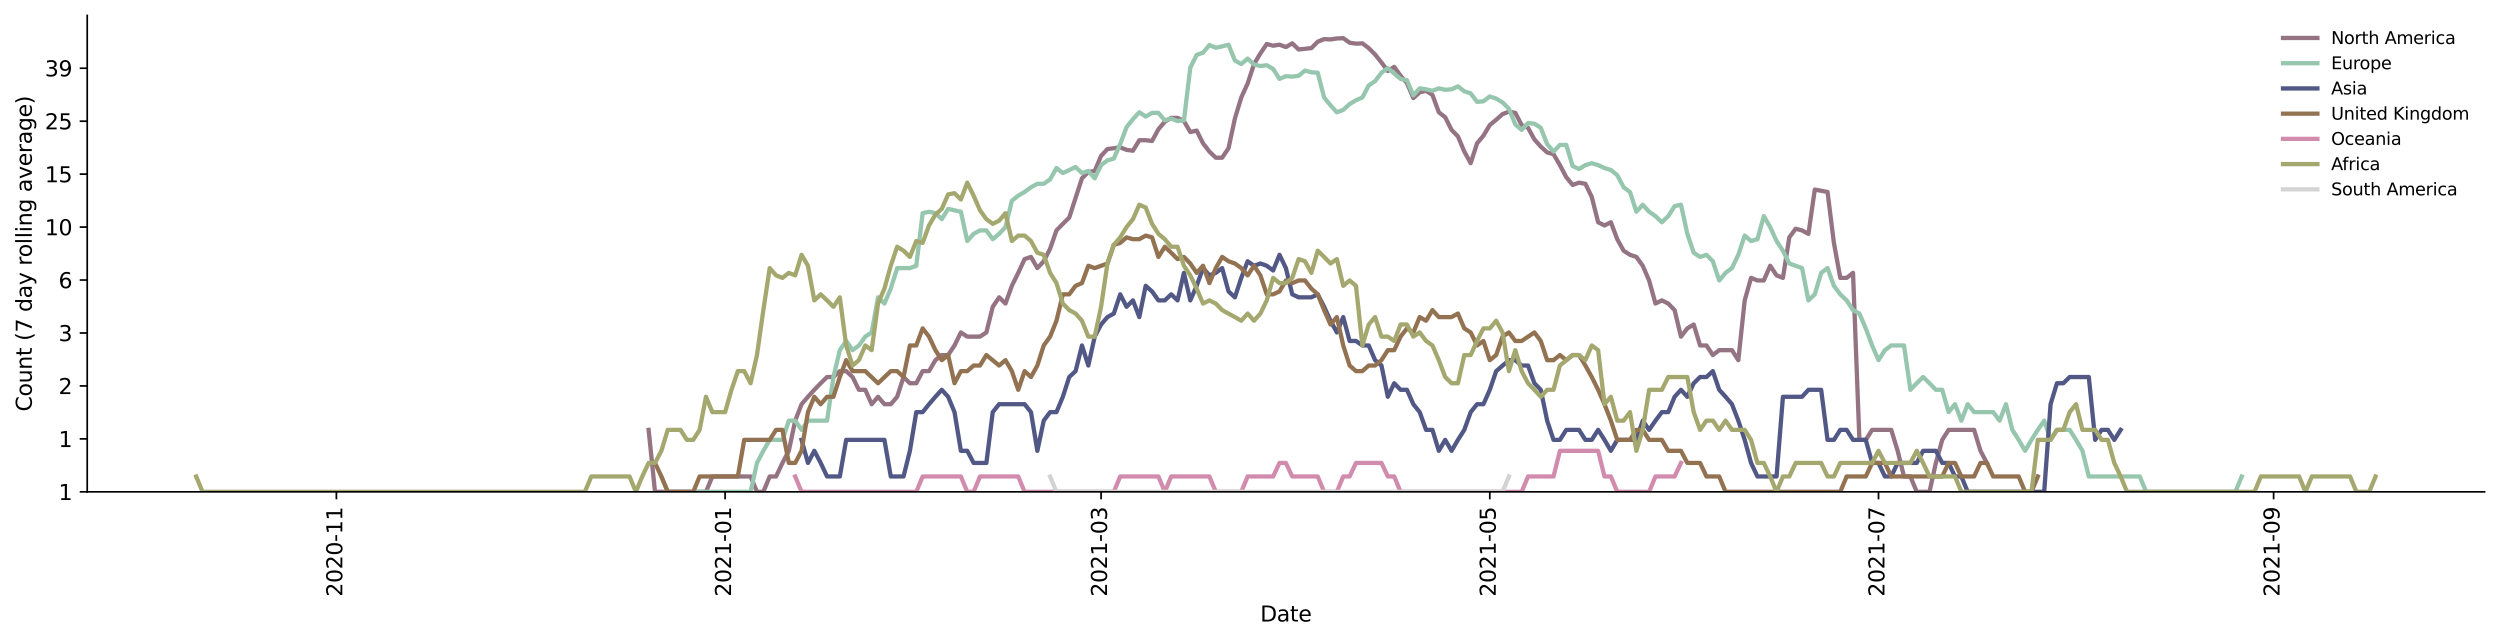 <?xml version="1.0" encoding="utf-8" standalone="no"?>
<!DOCTYPE svg PUBLIC "-//W3C//DTD SVG 1.1//EN"
  "http://www.w3.org/Graphics/SVG/1.1/DTD/svg11.dtd">
<svg height="298.621pt" version="1.1" viewBox="0 0 1163.803 298.621" width="1163.803pt" xmlns="http://www.w3.org/2000/svg" xmlns:xlink="http://www.w3.org/1999/xlink">
 <defs>
  <style type="text/css">*{stroke-linecap:butt;stroke-linejoin:round;}</style>
 </defs>
 <g id="figure_1">
  <g id="patch_1">
   <path d="M 0 298.621 
L 1163.803 298.621 
L 1163.803 0 
L 0 0 
z
" style="fill:#ffffff;"/>
  </g>
  <g id="axes_1">
   <g id="patch_2">
    <path d="M 40.603 228.96 
L 1156.603 228.96 
L 1156.603 7.2 
L 40.603 7.2 
z
" style="fill:#ffffff;"/>
   </g>
   <g id="matplotlib.axis_1">
    <g id="xtick_1">
     <g id="line2d_1">
      <defs>
       <path d="M 0 0 
L 0 3.5 
" id="mf6b5f38f18" style="stroke:#000000;stroke-width:0.8;"/>
      </defs>
      <g>
       <use style="stroke:#000000;stroke-width:0.8;" x="156.594" xlink:href="#mf6b5f38f18" y="228.96"/>
      </g>
     </g>
     <g id="text_1">
      <!-- 2020-11 -->
      <g transform="translate(159.353 277.743)rotate(-90)scale(0.1 -0.1)">
       <defs>
        <path d="M 1228 531 
L 3431 531 
L 3431 0 
L 469 0 
L 469 531 
Q 828 903 1448 1529 
Q 2069 2156 2228 2338 
Q 2531 2678 2651 2914 
Q 2772 3150 2772 3378 
Q 2772 3750 2511 3984 
Q 2250 4219 1831 4219 
Q 1534 4219 1204 4116 
Q 875 4013 500 3803 
L 500 4441 
Q 881 4594 1212 4672 
Q 1544 4750 1819 4750 
Q 2544 4750 2975 4387 
Q 3406 4025 3406 3419 
Q 3406 3131 3298 2873 
Q 3191 2616 2906 2266 
Q 2828 2175 2409 1742 
Q 1991 1309 1228 531 
z
" id="DejaVuSans-32" transform="scale(0.016)"/>
        <path d="M 2034 4250 
Q 1547 4250 1301 3770 
Q 1056 3291 1056 2328 
Q 1056 1369 1301 889 
Q 1547 409 2034 409 
Q 2525 409 2770 889 
Q 3016 1369 3016 2328 
Q 3016 3291 2770 3770 
Q 2525 4250 2034 4250 
z
M 2034 4750 
Q 2819 4750 3233 4129 
Q 3647 3509 3647 2328 
Q 3647 1150 3233 529 
Q 2819 -91 2034 -91 
Q 1250 -91 836 529 
Q 422 1150 422 2328 
Q 422 3509 836 4129 
Q 1250 4750 2034 4750 
z
" id="DejaVuSans-30" transform="scale(0.016)"/>
        <path d="M 313 2009 
L 1997 2009 
L 1997 1497 
L 313 1497 
L 313 2009 
z
" id="DejaVuSans-2d" transform="scale(0.016)"/>
        <path d="M 794 531 
L 1825 531 
L 1825 4091 
L 703 3866 
L 703 4441 
L 1819 4666 
L 2450 4666 
L 2450 531 
L 3481 531 
L 3481 0 
L 794 0 
L 794 531 
z
" id="DejaVuSans-31" transform="scale(0.016)"/>
       </defs>
       <use xlink:href="#DejaVuSans-32"/>
       <use x="63.623" xlink:href="#DejaVuSans-30"/>
       <use x="127.246" xlink:href="#DejaVuSans-32"/>
       <use x="190.869" xlink:href="#DejaVuSans-30"/>
       <use x="254.492" xlink:href="#DejaVuSans-2d"/>
       <use x="290.576" xlink:href="#DejaVuSans-31"/>
       <use x="354.199" xlink:href="#DejaVuSans-31"/>
      </g>
     </g>
    </g>
    <g id="xtick_2">
     <g id="line2d_2">
      <g>
       <use style="stroke:#000000;stroke-width:0.8;" x="337.55" xlink:href="#mf6b5f38f18" y="228.96"/>
      </g>
     </g>
     <g id="text_2">
      <!-- 2021-01 -->
      <g transform="translate(340.31 277.743)rotate(-90)scale(0.1 -0.1)">
       <use xlink:href="#DejaVuSans-32"/>
       <use x="63.623" xlink:href="#DejaVuSans-30"/>
       <use x="127.246" xlink:href="#DejaVuSans-32"/>
       <use x="190.869" xlink:href="#DejaVuSans-31"/>
       <use x="254.492" xlink:href="#DejaVuSans-2d"/>
       <use x="290.576" xlink:href="#DejaVuSans-30"/>
       <use x="354.199" xlink:href="#DejaVuSans-31"/>
      </g>
     </g>
    </g>
    <g id="xtick_3">
     <g id="line2d_3">
      <g>
       <use style="stroke:#000000;stroke-width:0.8;" x="512.574" xlink:href="#mf6b5f38f18" y="228.96"/>
      </g>
     </g>
     <g id="text_3">
      <!-- 2021-03 -->
      <g transform="translate(515.334 277.743)rotate(-90)scale(0.1 -0.1)">
       <defs>
        <path d="M 2597 2516 
Q 3050 2419 3304 2112 
Q 3559 1806 3559 1356 
Q 3559 666 3084 287 
Q 2609 -91 1734 -91 
Q 1441 -91 1130 -33 
Q 819 25 488 141 
L 488 750 
Q 750 597 1062 519 
Q 1375 441 1716 441 
Q 2309 441 2620 675 
Q 2931 909 2931 1356 
Q 2931 1769 2642 2001 
Q 2353 2234 1838 2234 
L 1294 2234 
L 1294 2753 
L 1863 2753 
Q 2328 2753 2575 2939 
Q 2822 3125 2822 3475 
Q 2822 3834 2567 4026 
Q 2313 4219 1838 4219 
Q 1578 4219 1281 4162 
Q 984 4106 628 3988 
L 628 4550 
Q 988 4650 1302 4700 
Q 1616 4750 1894 4750 
Q 2613 4750 3031 4423 
Q 3450 4097 3450 3541 
Q 3450 3153 3228 2886 
Q 3006 2619 2597 2516 
z
" id="DejaVuSans-33" transform="scale(0.016)"/>
       </defs>
       <use xlink:href="#DejaVuSans-32"/>
       <use x="63.623" xlink:href="#DejaVuSans-30"/>
       <use x="127.246" xlink:href="#DejaVuSans-32"/>
       <use x="190.869" xlink:href="#DejaVuSans-31"/>
       <use x="254.492" xlink:href="#DejaVuSans-2d"/>
       <use x="290.576" xlink:href="#DejaVuSans-30"/>
       <use x="354.199" xlink:href="#DejaVuSans-33"/>
      </g>
     </g>
    </g>
    <g id="xtick_4">
     <g id="line2d_4">
      <g>
       <use style="stroke:#000000;stroke-width:0.8;" x="693.531" xlink:href="#mf6b5f38f18" y="228.96"/>
      </g>
     </g>
     <g id="text_4">
      <!-- 2021-05 -->
      <g transform="translate(696.291 277.743)rotate(-90)scale(0.1 -0.1)">
       <defs>
        <path d="M 691 4666 
L 3169 4666 
L 3169 4134 
L 1269 4134 
L 1269 2991 
Q 1406 3038 1543 3061 
Q 1681 3084 1819 3084 
Q 2600 3084 3056 2656 
Q 3513 2228 3513 1497 
Q 3513 744 3044 326 
Q 2575 -91 1722 -91 
Q 1428 -91 1123 -41 
Q 819 9 494 109 
L 494 744 
Q 775 591 1075 516 
Q 1375 441 1709 441 
Q 2250 441 2565 725 
Q 2881 1009 2881 1497 
Q 2881 1984 2565 2268 
Q 2250 2553 1709 2553 
Q 1456 2553 1204 2497 
Q 953 2441 691 2322 
L 691 4666 
z
" id="DejaVuSans-35" transform="scale(0.016)"/>
       </defs>
       <use xlink:href="#DejaVuSans-32"/>
       <use x="63.623" xlink:href="#DejaVuSans-30"/>
       <use x="127.246" xlink:href="#DejaVuSans-32"/>
       <use x="190.869" xlink:href="#DejaVuSans-31"/>
       <use x="254.492" xlink:href="#DejaVuSans-2d"/>
       <use x="290.576" xlink:href="#DejaVuSans-30"/>
       <use x="354.199" xlink:href="#DejaVuSans-35"/>
      </g>
     </g>
    </g>
    <g id="xtick_5">
     <g id="line2d_5">
      <g>
       <use style="stroke:#000000;stroke-width:0.8;" x="874.488" xlink:href="#mf6b5f38f18" y="228.96"/>
      </g>
     </g>
     <g id="text_5">
      <!-- 2021-07 -->
      <g transform="translate(877.248 277.743)rotate(-90)scale(0.1 -0.1)">
       <defs>
        <path d="M 525 4666 
L 3525 4666 
L 3525 4397 
L 1831 0 
L 1172 0 
L 2766 4134 
L 525 4134 
L 525 4666 
z
" id="DejaVuSans-37" transform="scale(0.016)"/>
       </defs>
       <use xlink:href="#DejaVuSans-32"/>
       <use x="63.623" xlink:href="#DejaVuSans-30"/>
       <use x="127.246" xlink:href="#DejaVuSans-32"/>
       <use x="190.869" xlink:href="#DejaVuSans-31"/>
       <use x="254.492" xlink:href="#DejaVuSans-2d"/>
       <use x="290.576" xlink:href="#DejaVuSans-30"/>
       <use x="354.199" xlink:href="#DejaVuSans-37"/>
      </g>
     </g>
    </g>
    <g id="xtick_6">
     <g id="line2d_6">
      <g>
       <use style="stroke:#000000;stroke-width:0.8;" x="1058.412" xlink:href="#mf6b5f38f18" y="228.96"/>
      </g>
     </g>
     <g id="text_6">
      <!-- 2021-09 -->
      <g transform="translate(1061.171 277.743)rotate(-90)scale(0.1 -0.1)">
       <defs>
        <path d="M 703 97 
L 703 672 
Q 941 559 1184 500 
Q 1428 441 1663 441 
Q 2288 441 2617 861 
Q 2947 1281 2994 2138 
Q 2813 1869 2534 1725 
Q 2256 1581 1919 1581 
Q 1219 1581 811 2004 
Q 403 2428 403 3163 
Q 403 3881 828 4315 
Q 1253 4750 1959 4750 
Q 2769 4750 3195 4129 
Q 3622 3509 3622 2328 
Q 3622 1225 3098 567 
Q 2575 -91 1691 -91 
Q 1453 -91 1209 -44 
Q 966 3 703 97 
z
M 1959 2075 
Q 2384 2075 2632 2365 
Q 2881 2656 2881 3163 
Q 2881 3666 2632 3958 
Q 2384 4250 1959 4250 
Q 1534 4250 1286 3958 
Q 1038 3666 1038 3163 
Q 1038 2656 1286 2365 
Q 1534 2075 1959 2075 
z
" id="DejaVuSans-39" transform="scale(0.016)"/>
       </defs>
       <use xlink:href="#DejaVuSans-32"/>
       <use x="63.623" xlink:href="#DejaVuSans-30"/>
       <use x="127.246" xlink:href="#DejaVuSans-32"/>
       <use x="190.869" xlink:href="#DejaVuSans-31"/>
       <use x="254.492" xlink:href="#DejaVuSans-2d"/>
       <use x="290.576" xlink:href="#DejaVuSans-30"/>
       <use x="354.199" xlink:href="#DejaVuSans-39"/>
      </g>
     </g>
    </g>
    <g id="text_7">
     <!-- Date -->
     <g transform="translate(586.652 289.341)scale(0.1 -0.1)">
      <defs>
       <path d="M 1259 4147 
L 1259 519 
L 2022 519 
Q 2988 519 3436 956 
Q 3884 1394 3884 2338 
Q 3884 3275 3436 3711 
Q 2988 4147 2022 4147 
L 1259 4147 
z
M 628 4666 
L 1925 4666 
Q 3281 4666 3915 4102 
Q 4550 3538 4550 2338 
Q 4550 1131 3912 565 
Q 3275 0 1925 0 
L 628 0 
L 628 4666 
z
" id="DejaVuSans-44" transform="scale(0.016)"/>
       <path d="M 2194 1759 
Q 1497 1759 1228 1600 
Q 959 1441 959 1056 
Q 959 750 1161 570 
Q 1363 391 1709 391 
Q 2188 391 2477 730 
Q 2766 1069 2766 1631 
L 2766 1759 
L 2194 1759 
z
M 3341 1997 
L 3341 0 
L 2766 0 
L 2766 531 
Q 2569 213 2275 61 
Q 1981 -91 1556 -91 
Q 1019 -91 701 211 
Q 384 513 384 1019 
Q 384 1609 779 1909 
Q 1175 2209 1959 2209 
L 2766 2209 
L 2766 2266 
Q 2766 2663 2505 2880 
Q 2244 3097 1772 3097 
Q 1472 3097 1187 3025 
Q 903 2953 641 2809 
L 641 3341 
Q 956 3463 1253 3523 
Q 1550 3584 1831 3584 
Q 2591 3584 2966 3190 
Q 3341 2797 3341 1997 
z
" id="DejaVuSans-61" transform="scale(0.016)"/>
       <path d="M 1172 4494 
L 1172 3500 
L 2356 3500 
L 2356 3053 
L 1172 3053 
L 1172 1153 
Q 1172 725 1289 603 
Q 1406 481 1766 481 
L 2356 481 
L 2356 0 
L 1766 0 
Q 1100 0 847 248 
Q 594 497 594 1153 
L 594 3053 
L 172 3053 
L 172 3500 
L 594 3500 
L 594 4494 
L 1172 4494 
z
" id="DejaVuSans-74" transform="scale(0.016)"/>
       <path d="M 3597 1894 
L 3597 1613 
L 953 1613 
Q 991 1019 1311 708 
Q 1631 397 2203 397 
Q 2534 397 2845 478 
Q 3156 559 3463 722 
L 3463 178 
Q 3153 47 2828 -22 
Q 2503 -91 2169 -91 
Q 1331 -91 842 396 
Q 353 884 353 1716 
Q 353 2575 817 3079 
Q 1281 3584 2069 3584 
Q 2775 3584 3186 3129 
Q 3597 2675 3597 1894 
z
M 3022 2063 
Q 3016 2534 2758 2815 
Q 2500 3097 2075 3097 
Q 1594 3097 1305 2825 
Q 1016 2553 972 2059 
L 3022 2063 
z
" id="DejaVuSans-65" transform="scale(0.016)"/>
      </defs>
      <use xlink:href="#DejaVuSans-44"/>
      <use x="77.002" xlink:href="#DejaVuSans-61"/>
      <use x="138.281" xlink:href="#DejaVuSans-74"/>
      <use x="177.49" xlink:href="#DejaVuSans-65"/>
     </g>
    </g>
   </g>
   <g id="matplotlib.axis_2">
    <g id="ytick_1">
     <g id="line2d_7">
      <defs>
       <path d="M 0 0 
L -3.5 0 
" id="m3df73c9f4e" style="stroke:#000000;stroke-width:0.8;"/>
      </defs>
      <g>
       <use style="stroke:#000000;stroke-width:0.8;" x="40.603" xlink:href="#m3df73c9f4e" y="228.96"/>
      </g>
     </g>
     <g id="text_8">
      <!-- 1 -->
      <g transform="translate(27.241 232.759)scale(0.1 -0.1)">
       <use xlink:href="#DejaVuSans-31"/>
      </g>
     </g>
    </g>
    <g id="ytick_2">
     <g id="line2d_8">
      <g>
       <use style="stroke:#000000;stroke-width:0.8;" x="40.603" xlink:href="#m3df73c9f4e" y="204.31"/>
      </g>
     </g>
     <g id="text_9">
      <!-- 1 -->
      <g transform="translate(27.241 208.11)scale(0.1 -0.1)">
       <use xlink:href="#DejaVuSans-31"/>
      </g>
     </g>
    </g>
    <g id="ytick_3">
     <g id="line2d_9">
      <g>
       <use style="stroke:#000000;stroke-width:0.8;" x="40.603" xlink:href="#m3df73c9f4e" y="179.661"/>
      </g>
     </g>
     <g id="text_10">
      <!-- 2 -->
      <g transform="translate(27.241 183.46)scale(0.1 -0.1)">
       <use xlink:href="#DejaVuSans-32"/>
      </g>
     </g>
    </g>
    <g id="ytick_4">
     <g id="line2d_10">
      <g>
       <use style="stroke:#000000;stroke-width:0.8;" x="40.603" xlink:href="#m3df73c9f4e" y="155.011"/>
      </g>
     </g>
     <g id="text_11">
      <!-- 3 -->
      <g transform="translate(27.241 158.81)scale(0.1 -0.1)">
       <use xlink:href="#DejaVuSans-33"/>
      </g>
     </g>
    </g>
    <g id="ytick_5">
     <g id="line2d_11">
      <g>
       <use style="stroke:#000000;stroke-width:0.8;" x="40.603" xlink:href="#m3df73c9f4e" y="130.361"/>
      </g>
     </g>
     <g id="text_12">
      <!-- 6 -->
      <g transform="translate(27.241 134.16)scale(0.1 -0.1)">
       <defs>
        <path d="M 2113 2584 
Q 1688 2584 1439 2293 
Q 1191 2003 1191 1497 
Q 1191 994 1439 701 
Q 1688 409 2113 409 
Q 2538 409 2786 701 
Q 3034 994 3034 1497 
Q 3034 2003 2786 2293 
Q 2538 2584 2113 2584 
z
M 3366 4563 
L 3366 3988 
Q 3128 4100 2886 4159 
Q 2644 4219 2406 4219 
Q 1781 4219 1451 3797 
Q 1122 3375 1075 2522 
Q 1259 2794 1537 2939 
Q 1816 3084 2150 3084 
Q 2853 3084 3261 2657 
Q 3669 2231 3669 1497 
Q 3669 778 3244 343 
Q 2819 -91 2113 -91 
Q 1303 -91 875 529 
Q 447 1150 447 2328 
Q 447 3434 972 4092 
Q 1497 4750 2381 4750 
Q 2619 4750 2861 4703 
Q 3103 4656 3366 4563 
z
" id="DejaVuSans-36" transform="scale(0.016)"/>
       </defs>
       <use xlink:href="#DejaVuSans-36"/>
      </g>
     </g>
    </g>
    <g id="ytick_6">
     <g id="line2d_12">
      <g>
       <use style="stroke:#000000;stroke-width:0.8;" x="40.603" xlink:href="#m3df73c9f4e" y="105.711"/>
      </g>
     </g>
     <g id="text_13">
      <!-- 10 -->
      <g transform="translate(20.878 109.511)scale(0.1 -0.1)">
       <use xlink:href="#DejaVuSans-31"/>
       <use x="63.623" xlink:href="#DejaVuSans-30"/>
      </g>
     </g>
    </g>
    <g id="ytick_7">
     <g id="line2d_13">
      <g>
       <use style="stroke:#000000;stroke-width:0.8;" x="40.603" xlink:href="#m3df73c9f4e" y="81.062"/>
      </g>
     </g>
     <g id="text_14">
      <!-- 15 -->
      <g transform="translate(20.878 84.861)scale(0.1 -0.1)">
       <use xlink:href="#DejaVuSans-31"/>
       <use x="63.623" xlink:href="#DejaVuSans-35"/>
      </g>
     </g>
    </g>
    <g id="ytick_8">
     <g id="line2d_14">
      <g>
       <use style="stroke:#000000;stroke-width:0.8;" x="40.603" xlink:href="#m3df73c9f4e" y="56.412"/>
      </g>
     </g>
     <g id="text_15">
      <!-- 25 -->
      <g transform="translate(20.878 60.211)scale(0.1 -0.1)">
       <use xlink:href="#DejaVuSans-32"/>
       <use x="63.623" xlink:href="#DejaVuSans-35"/>
      </g>
     </g>
    </g>
    <g id="ytick_9">
     <g id="line2d_15">
      <g>
       <use style="stroke:#000000;stroke-width:0.8;" x="40.603" xlink:href="#m3df73c9f4e" y="31.762"/>
      </g>
     </g>
     <g id="text_16">
      <!-- 39 -->
      <g transform="translate(20.878 35.562)scale(0.1 -0.1)">
       <use xlink:href="#DejaVuSans-33"/>
       <use x="63.623" xlink:href="#DejaVuSans-39"/>
      </g>
     </g>
    </g>
    <g id="text_17">
     <!-- Count (7 day rolling average) -->
     <g transform="translate(14.798 191.548)rotate(-90)scale(0.1 -0.1)">
      <defs>
       <path d="M 4122 4306 
L 4122 3641 
Q 3803 3938 3442 4084 
Q 3081 4231 2675 4231 
Q 1875 4231 1450 3742 
Q 1025 3253 1025 2328 
Q 1025 1406 1450 917 
Q 1875 428 2675 428 
Q 3081 428 3442 575 
Q 3803 722 4122 1019 
L 4122 359 
Q 3791 134 3420 21 
Q 3050 -91 2638 -91 
Q 1578 -91 968 557 
Q 359 1206 359 2328 
Q 359 3453 968 4101 
Q 1578 4750 2638 4750 
Q 3056 4750 3426 4639 
Q 3797 4528 4122 4306 
z
" id="DejaVuSans-43" transform="scale(0.016)"/>
       <path d="M 1959 3097 
Q 1497 3097 1228 2736 
Q 959 2375 959 1747 
Q 959 1119 1226 758 
Q 1494 397 1959 397 
Q 2419 397 2687 759 
Q 2956 1122 2956 1747 
Q 2956 2369 2687 2733 
Q 2419 3097 1959 3097 
z
M 1959 3584 
Q 2709 3584 3137 3096 
Q 3566 2609 3566 1747 
Q 3566 888 3137 398 
Q 2709 -91 1959 -91 
Q 1206 -91 779 398 
Q 353 888 353 1747 
Q 353 2609 779 3096 
Q 1206 3584 1959 3584 
z
" id="DejaVuSans-6f" transform="scale(0.016)"/>
       <path d="M 544 1381 
L 544 3500 
L 1119 3500 
L 1119 1403 
Q 1119 906 1312 657 
Q 1506 409 1894 409 
Q 2359 409 2629 706 
Q 2900 1003 2900 1516 
L 2900 3500 
L 3475 3500 
L 3475 0 
L 2900 0 
L 2900 538 
Q 2691 219 2414 64 
Q 2138 -91 1772 -91 
Q 1169 -91 856 284 
Q 544 659 544 1381 
z
M 1991 3584 
L 1991 3584 
z
" id="DejaVuSans-75" transform="scale(0.016)"/>
       <path d="M 3513 2113 
L 3513 0 
L 2938 0 
L 2938 2094 
Q 2938 2591 2744 2837 
Q 2550 3084 2163 3084 
Q 1697 3084 1428 2787 
Q 1159 2491 1159 1978 
L 1159 0 
L 581 0 
L 581 3500 
L 1159 3500 
L 1159 2956 
Q 1366 3272 1645 3428 
Q 1925 3584 2291 3584 
Q 2894 3584 3203 3211 
Q 3513 2838 3513 2113 
z
" id="DejaVuSans-6e" transform="scale(0.016)"/>
       <path id="DejaVuSans-20" transform="scale(0.016)"/>
       <path d="M 1984 4856 
Q 1566 4138 1362 3434 
Q 1159 2731 1159 2009 
Q 1159 1288 1364 580 
Q 1569 -128 1984 -844 
L 1484 -844 
Q 1016 -109 783 600 
Q 550 1309 550 2009 
Q 550 2706 781 3412 
Q 1013 4119 1484 4856 
L 1984 4856 
z
" id="DejaVuSans-28" transform="scale(0.016)"/>
       <path d="M 2906 2969 
L 2906 4863 
L 3481 4863 
L 3481 0 
L 2906 0 
L 2906 525 
Q 2725 213 2448 61 
Q 2172 -91 1784 -91 
Q 1150 -91 751 415 
Q 353 922 353 1747 
Q 353 2572 751 3078 
Q 1150 3584 1784 3584 
Q 2172 3584 2448 3432 
Q 2725 3281 2906 2969 
z
M 947 1747 
Q 947 1113 1208 752 
Q 1469 391 1925 391 
Q 2381 391 2643 752 
Q 2906 1113 2906 1747 
Q 2906 2381 2643 2742 
Q 2381 3103 1925 3103 
Q 1469 3103 1208 2742 
Q 947 2381 947 1747 
z
" id="DejaVuSans-64" transform="scale(0.016)"/>
       <path d="M 2059 -325 
Q 1816 -950 1584 -1140 
Q 1353 -1331 966 -1331 
L 506 -1331 
L 506 -850 
L 844 -850 
Q 1081 -850 1212 -737 
Q 1344 -625 1503 -206 
L 1606 56 
L 191 3500 
L 800 3500 
L 1894 763 
L 2988 3500 
L 3597 3500 
L 2059 -325 
z
" id="DejaVuSans-79" transform="scale(0.016)"/>
       <path d="M 2631 2963 
Q 2534 3019 2420 3045 
Q 2306 3072 2169 3072 
Q 1681 3072 1420 2755 
Q 1159 2438 1159 1844 
L 1159 0 
L 581 0 
L 581 3500 
L 1159 3500 
L 1159 2956 
Q 1341 3275 1631 3429 
Q 1922 3584 2338 3584 
Q 2397 3584 2469 3576 
Q 2541 3569 2628 3553 
L 2631 2963 
z
" id="DejaVuSans-72" transform="scale(0.016)"/>
       <path d="M 603 4863 
L 1178 4863 
L 1178 0 
L 603 0 
L 603 4863 
z
" id="DejaVuSans-6c" transform="scale(0.016)"/>
       <path d="M 603 3500 
L 1178 3500 
L 1178 0 
L 603 0 
L 603 3500 
z
M 603 4863 
L 1178 4863 
L 1178 4134 
L 603 4134 
L 603 4863 
z
" id="DejaVuSans-69" transform="scale(0.016)"/>
       <path d="M 2906 1791 
Q 2906 2416 2648 2759 
Q 2391 3103 1925 3103 
Q 1463 3103 1205 2759 
Q 947 2416 947 1791 
Q 947 1169 1205 825 
Q 1463 481 1925 481 
Q 2391 481 2648 825 
Q 2906 1169 2906 1791 
z
M 3481 434 
Q 3481 -459 3084 -895 
Q 2688 -1331 1869 -1331 
Q 1566 -1331 1297 -1286 
Q 1028 -1241 775 -1147 
L 775 -588 
Q 1028 -725 1275 -790 
Q 1522 -856 1778 -856 
Q 2344 -856 2625 -561 
Q 2906 -266 2906 331 
L 2906 616 
Q 2728 306 2450 153 
Q 2172 0 1784 0 
Q 1141 0 747 490 
Q 353 981 353 1791 
Q 353 2603 747 3093 
Q 1141 3584 1784 3584 
Q 2172 3584 2450 3431 
Q 2728 3278 2906 2969 
L 2906 3500 
L 3481 3500 
L 3481 434 
z
" id="DejaVuSans-67" transform="scale(0.016)"/>
       <path d="M 191 3500 
L 800 3500 
L 1894 563 
L 2988 3500 
L 3597 3500 
L 2284 0 
L 1503 0 
L 191 3500 
z
" id="DejaVuSans-76" transform="scale(0.016)"/>
       <path d="M 513 4856 
L 1013 4856 
Q 1481 4119 1714 3412 
Q 1947 2706 1947 2009 
Q 1947 1309 1714 600 
Q 1481 -109 1013 -844 
L 513 -844 
Q 928 -128 1133 580 
Q 1338 1288 1338 2009 
Q 1338 2731 1133 3434 
Q 928 4138 513 4856 
z
" id="DejaVuSans-29" transform="scale(0.016)"/>
      </defs>
      <use xlink:href="#DejaVuSans-43"/>
      <use x="69.824" xlink:href="#DejaVuSans-6f"/>
      <use x="131.006" xlink:href="#DejaVuSans-75"/>
      <use x="194.385" xlink:href="#DejaVuSans-6e"/>
      <use x="257.764" xlink:href="#DejaVuSans-74"/>
      <use x="296.973" xlink:href="#DejaVuSans-20"/>
      <use x="328.76" xlink:href="#DejaVuSans-28"/>
      <use x="367.773" xlink:href="#DejaVuSans-37"/>
      <use x="431.396" xlink:href="#DejaVuSans-20"/>
      <use x="463.184" xlink:href="#DejaVuSans-64"/>
      <use x="526.66" xlink:href="#DejaVuSans-61"/>
      <use x="587.939" xlink:href="#DejaVuSans-79"/>
      <use x="647.119" xlink:href="#DejaVuSans-20"/>
      <use x="678.906" xlink:href="#DejaVuSans-72"/>
      <use x="717.77" xlink:href="#DejaVuSans-6f"/>
      <use x="778.951" xlink:href="#DejaVuSans-6c"/>
      <use x="806.734" xlink:href="#DejaVuSans-6c"/>
      <use x="834.518" xlink:href="#DejaVuSans-69"/>
      <use x="862.301" xlink:href="#DejaVuSans-6e"/>
      <use x="925.68" xlink:href="#DejaVuSans-67"/>
      <use x="989.156" xlink:href="#DejaVuSans-20"/>
      <use x="1020.943" xlink:href="#DejaVuSans-61"/>
      <use x="1082.223" xlink:href="#DejaVuSans-76"/>
      <use x="1141.402" xlink:href="#DejaVuSans-65"/>
      <use x="1202.926" xlink:href="#DejaVuSans-72"/>
      <use x="1244.039" xlink:href="#DejaVuSans-61"/>
      <use x="1305.318" xlink:href="#DejaVuSans-67"/>
      <use x="1368.795" xlink:href="#DejaVuSans-65"/>
      <use x="1430.318" xlink:href="#DejaVuSans-29"/>
     </g>
    </g>
   </g>
   <g id="line2d_16">
    <path clip-path="url(#pf797460195)" d="M 301.952 200.11 
L 304.919 228.96 
L 328.651 228.96 
L 331.617 221.813 
L 349.417 221.813 
L 352.383 228.96 
L 355.35 228.96 
L 358.316 221.813 
L 361.283 221.813 
L 364.249 215.508 
L 367.216 209.869 
L 370.182 195.825 
L 373.149 188.166 
L 376.115 184.711 
L 379.082 181.466 
L 382.048 178.407 
L 385.015 175.513 
L 387.981 175.513 
L 390.948 172.767 
L 393.914 172.767 
L 396.881 175.513 
L 399.847 181.466 
L 402.814 181.466 
L 405.78 188.166 
L 408.747 184.711 
L 411.713 188.166 
L 414.68 188.166 
L 417.646 184.711 
L 420.613 175.513 
L 423.579 178.407 
L 426.546 178.407 
L 429.512 172.767 
L 432.479 172.767 
L 435.445 167.665 
L 438.412 165.286 
L 441.378 165.286 
L 444.345 160.823 
L 447.311 154.757 
L 450.278 156.704 
L 456.211 156.704 
L 459.177 154.757 
L 462.144 142.813 
L 465.11 138.411 
L 468.077 141.305 
L 471.043 133.054 
L 474.01 127.033 
L 476.976 120.603 
L 479.943 119.602 
L 482.909 124.803 
L 485.876 121.622 
L 488.842 115.777 
L 491.809 107.263 
L 494.775 104.204 
L 497.742 101.31 
L 503.675 82.999 
L 506.641 80.078 
L 509.608 79.607 
L 512.574 72.577 
L 515.541 69.38 
L 521.474 68.61 
L 524.44 69.769 
L 527.407 70.162 
L 530.373 65.275 
L 533.34 65.275 
L 536.306 65.636 
L 539.273 60.141 
L 542.239 56.666 
L 545.206 54.862 
L 548.173 54.862 
L 551.139 56.361 
L 554.106 61.463 
L 557.072 60.798 
L 560.039 66.732 
L 563.005 70.557 
L 565.972 73.407 
L 568.938 73.407 
L 571.905 68.994 
L 574.871 55.158 
L 577.838 45.399 
L 580.804 38.875 
L 583.771 29.815 
L 586.737 24.865 
L 589.704 20.49 
L 592.67 21.274 
L 595.637 20.802 
L 598.603 21.909 
L 601.57 20.18 
L 604.536 23.039 
L 610.469 22.391 
L 613.436 19.412 
L 616.402 18.205 
L 619.369 18.355 
L 622.335 17.908 
L 625.302 17.76 
L 628.268 19.871 
L 631.235 20.335 
L 634.201 20.18 
L 637.168 22.391 
L 640.134 25.374 
L 643.101 29.079 
L 646.067 33.06 
L 649.034 31.127 
L 652 35.27 
L 654.967 38.656 
L 657.933 45.647 
L 660.9 42.977 
L 663.866 42.271 
L 666.833 44.174 
L 669.799 52.264 
L 672.766 54.567 
L 675.732 60.468 
L 678.699 63.508 
L 681.665 70.557 
L 684.632 75.976 
L 687.598 66.732 
L 690.565 63.162 
L 693.531 58.218 
L 696.498 55.756 
L 699.464 53.116 
L 702.431 51.983 
L 705.397 52.547 
L 708.364 58.218 
L 711.33 59.492 
L 714.297 64.917 
L 717.263 68.229 
L 720.23 70.955 
L 723.196 71.759 
L 726.163 76.861 
L 729.129 82.501 
L 732.096 86.087 
L 735.062 85.038 
L 738.029 85.56 
L 740.995 91.668 
L 743.962 103.465 
L 746.928 104.952 
L 749.895 103.465 
L 752.861 111.351 
L 755.828 116.708 
L 758.795 118.62 
L 761.761 119.602 
L 764.728 123.722 
L 767.694 130.564 
L 770.661 141.305 
L 773.627 139.839 
L 776.594 141.305 
L 779.56 144.365 
L 782.527 156.704 
L 785.493 152.879 
L 788.46 151.064 
L 791.426 160.823 
L 794.393 160.823 
L 797.359 165.286 
L 800.326 163.008 
L 806.259 163.008 
L 809.225 167.665 
L 812.192 139.839 
L 815.158 129.361 
L 818.125 130.564 
L 821.091 130.564 
L 824.058 123.722 
L 827.024 128.185 
L 829.991 129.361 
L 832.957 110.508 
L 835.924 106.482 
L 838.89 107.263 
L 841.857 108.861 
L 844.823 88.25 
L 850.756 89.366 
L 853.723 113.078 
L 856.689 129.361 
L 859.656 129.361 
L 862.622 127.033 
L 865.589 204.767 
L 868.555 204.767 
L 871.522 200.11 
L 880.421 200.11 
L 883.388 209.869 
L 886.354 221.813 
L 889.321 221.813 
L 892.287 228.96 
L 898.22 228.96 
L 901.187 215.508 
L 904.153 204.767 
L 907.12 200.11 
L 918.986 200.11 
L 921.952 209.869 
L 924.919 215.508 
L 924.919 215.508 
" style="fill:none;stroke:#947383;stroke-linecap:square;stroke-width:2;"/>
   </g>
   <g id="line2d_17">
    <path clip-path="url(#pf797460195)" d="M 307.885 221.813 
L 310.852 228.96 
L 349.417 228.96 
L 352.383 215.508 
L 355.35 209.869 
L 358.316 204.767 
L 364.249 204.767 
L 367.216 195.825 
L 370.182 195.825 
L 373.149 200.11 
L 376.115 195.825 
L 385.015 195.825 
L 387.981 175.513 
L 390.948 163.008 
L 393.914 158.724 
L 396.881 163.008 
L 399.847 160.823 
L 402.814 156.704 
L 405.78 154.757 
L 408.747 138.411 
L 411.713 141.305 
L 414.68 134.344 
L 417.646 124.803 
L 423.579 124.803 
L 426.546 123.722 
L 429.512 99.237 
L 432.479 98.564 
L 435.445 99.237 
L 438.412 102.019 
L 441.378 97.242 
L 447.311 98.564 
L 450.278 112.207 
L 453.244 108.861 
L 456.211 107.263 
L 459.177 107.263 
L 462.144 111.351 
L 465.11 108.861 
L 468.077 105.711 
L 471.043 93.462 
L 474.01 91.083 
L 476.976 89.366 
L 479.943 87.158 
L 482.909 85.56 
L 485.876 85.56 
L 488.842 83.501 
L 491.809 78.216 
L 494.775 80.554 
L 500.708 77.761 
L 503.675 80.554 
L 506.641 79.607 
L 509.608 82.999 
L 512.574 76.861 
L 515.541 74.676 
L 518.507 73.826 
L 521.474 67.102 
L 524.44 59.171 
L 527.407 55.456 
L 530.373 52.264 
L 533.34 54.273 
L 536.306 52.547 
L 539.273 52.547 
L 542.239 56.058 
L 545.206 55.158 
L 548.173 56.361 
L 551.139 56.058 
L 554.106 31.508 
L 557.072 25.545 
L 560.039 24.529 
L 563.005 20.959 
L 565.972 22.23 
L 568.938 21.59 
L 571.905 20.802 
L 574.871 28.174 
L 577.838 29.815 
L 580.804 27.283 
L 583.771 30.001 
L 586.737 30.749 
L 589.704 30.374 
L 592.67 32.085 
L 595.637 36.725 
L 598.603 35.475 
L 601.57 35.681 
L 604.536 35.27 
L 607.503 32.864 
L 610.469 33.654 
L 613.436 33.853 
L 616.402 45.399 
L 619.369 48.986 
L 622.335 52.264 
L 625.302 51.149 
L 628.268 48.459 
L 631.235 46.653 
L 634.201 45.399 
L 637.168 39.76 
L 640.134 37.789 
L 643.101 33.853 
L 646.067 31.7 
L 652 36.725 
L 654.967 37.361 
L 657.933 44.417 
L 660.9 41.115 
L 663.866 41.574 
L 666.833 42.271 
L 669.799 41.115 
L 672.766 41.805 
L 675.732 41.574 
L 678.699 40.207 
L 681.665 42.505 
L 684.632 43.452 
L 687.598 47.419 
L 690.565 47.162 
L 693.531 44.906 
L 696.498 45.897 
L 699.464 47.677 
L 702.431 50.6 
L 705.397 57.904 
L 708.364 60.468 
L 711.33 57.281 
L 714.297 57.591 
L 717.263 59.492 
L 720.23 67.102 
L 723.196 70.557 
L 726.163 67.475 
L 729.129 67.475 
L 732.096 77.309 
L 735.062 78.676 
L 738.029 76.861 
L 740.995 75.976 
L 743.962 76.861 
L 746.928 78.216 
L 749.895 79.139 
L 752.861 81.518 
L 755.828 87.158 
L 758.795 89.366 
L 761.761 98.564 
L 764.728 95.319 
L 767.694 98.564 
L 770.661 100.61 
L 773.627 103.465 
L 776.594 100.61 
L 779.56 95.952 
L 782.527 95.319 
L 785.493 108.861 
L 788.46 117.655 
L 791.426 119.602 
L 794.393 118.62 
L 797.359 121.622 
L 800.326 130.564 
L 803.292 127.033 
L 806.259 124.803 
L 809.225 118.62 
L 812.192 109.678 
L 815.158 112.207 
L 818.125 111.351 
L 821.091 100.61 
L 824.058 105.711 
L 827.024 112.207 
L 829.991 116.708 
L 832.957 122.662 
L 838.89 124.803 
L 841.857 139.839 
L 844.823 137.021 
L 847.79 127.033 
L 850.756 124.803 
L 853.723 133.054 
L 856.689 137.021 
L 859.656 139.839 
L 862.622 144.365 
L 865.589 145.962 
L 868.555 152.879 
L 871.522 160.823 
L 874.488 167.665 
L 877.455 163.008 
L 880.421 160.823 
L 886.354 160.823 
L 889.321 181.466 
L 892.287 178.407 
L 895.254 175.513 
L 898.22 178.407 
L 901.187 181.466 
L 904.153 181.466 
L 907.12 191.858 
L 910.086 188.166 
L 913.053 195.825 
L 916.019 188.166 
L 918.986 191.858 
L 927.885 191.858 
L 930.852 195.825 
L 933.818 188.166 
L 936.785 200.11 
L 939.751 204.767 
L 942.718 209.869 
L 945.684 204.767 
L 948.651 200.11 
L 951.617 195.825 
L 954.584 204.767 
L 957.55 200.11 
L 963.484 200.11 
L 966.45 204.767 
L 969.417 209.869 
L 972.383 221.813 
L 996.115 221.813 
L 999.082 228.96 
L 1040.613 228.96 
L 1043.579 221.813 
L 1043.579 221.813 
" style="fill:none;stroke:#96c6ad;stroke-linecap:square;stroke-width:2;"/>
   </g>
   <g id="line2d_18">
    <path clip-path="url(#pf797460195)" d="M 373.149 204.767 
L 376.115 215.508 
L 379.082 209.869 
L 382.048 215.508 
L 385.015 221.813 
L 390.948 221.813 
L 393.914 204.767 
L 411.713 204.767 
L 414.68 221.813 
L 420.613 221.813 
L 423.579 209.869 
L 426.546 191.858 
L 429.512 191.858 
L 432.479 188.166 
L 435.445 184.711 
L 438.412 181.466 
L 441.378 184.711 
L 444.345 191.858 
L 447.311 209.869 
L 450.278 209.869 
L 453.244 215.508 
L 459.177 215.508 
L 462.144 191.858 
L 465.11 188.166 
L 476.976 188.166 
L 479.943 191.858 
L 482.909 209.869 
L 485.876 195.825 
L 488.842 191.858 
L 491.809 191.858 
L 494.775 184.711 
L 497.742 175.513 
L 500.708 172.767 
L 503.675 160.823 
L 506.641 170.156 
L 509.608 156.704 
L 512.574 151.064 
L 515.541 147.61 
L 518.507 145.962 
L 521.474 137.021 
L 524.44 142.813 
L 527.407 139.839 
L 530.373 147.61 
L 533.34 133.054 
L 536.306 135.666 
L 539.273 139.839 
L 542.239 139.839 
L 545.206 137.021 
L 548.173 139.839 
L 551.139 127.033 
L 554.106 139.839 
L 557.072 133.054 
L 560.039 124.803 
L 563.005 128.185 
L 565.972 127.033 
L 568.938 124.803 
L 571.905 135.666 
L 574.871 138.411 
L 577.838 129.361 
L 580.804 121.622 
L 583.771 123.722 
L 586.737 122.662 
L 589.704 123.722 
L 592.67 125.907 
L 595.637 118.62 
L 598.603 124.803 
L 601.57 137.021 
L 604.536 138.411 
L 610.469 138.411 
L 613.436 137.021 
L 616.402 142.813 
L 619.369 149.309 
L 622.335 154.757 
L 625.302 147.61 
L 628.268 158.724 
L 631.235 158.724 
L 634.201 160.823 
L 637.168 160.823 
L 640.134 167.665 
L 643.101 170.156 
L 646.067 184.711 
L 649.034 178.407 
L 652 181.466 
L 654.967 181.466 
L 657.933 188.166 
L 660.9 191.858 
L 663.866 200.11 
L 666.833 200.11 
L 669.799 209.869 
L 672.766 204.767 
L 675.732 209.869 
L 678.699 204.767 
L 681.665 200.11 
L 684.632 191.858 
L 687.598 188.166 
L 690.565 188.166 
L 693.531 181.466 
L 696.498 172.767 
L 702.431 167.665 
L 705.397 167.665 
L 708.364 170.156 
L 711.33 170.156 
L 714.297 178.407 
L 717.263 181.466 
L 720.23 195.825 
L 723.196 204.767 
L 726.163 204.767 
L 729.129 200.11 
L 735.062 200.11 
L 738.029 204.767 
L 740.995 204.767 
L 743.962 200.11 
L 746.928 204.767 
L 749.895 209.869 
L 752.861 204.767 
L 761.761 204.767 
L 764.728 195.825 
L 767.694 200.11 
L 770.661 195.825 
L 773.627 191.858 
L 776.594 191.858 
L 779.56 184.711 
L 782.527 181.466 
L 785.493 184.711 
L 788.46 178.407 
L 791.426 175.513 
L 794.393 175.513 
L 797.359 172.767 
L 800.326 181.466 
L 803.292 184.711 
L 806.259 188.166 
L 809.225 195.825 
L 812.192 204.767 
L 815.158 215.508 
L 818.125 221.813 
L 827.024 221.813 
L 829.991 184.711 
L 838.89 184.711 
L 841.857 181.466 
L 847.79 181.466 
L 850.756 204.767 
L 853.723 204.767 
L 856.689 200.11 
L 859.656 200.11 
L 862.622 204.767 
L 868.555 204.767 
L 871.522 215.508 
L 874.488 215.508 
L 877.455 221.813 
L 880.421 221.813 
L 883.388 215.508 
L 892.287 215.508 
L 895.254 209.869 
L 901.187 209.869 
L 904.153 215.508 
L 907.12 215.508 
L 910.086 221.813 
L 913.053 221.813 
L 916.019 228.96 
L 951.617 228.96 
L 954.584 188.166 
L 957.55 178.407 
L 960.517 178.407 
L 963.484 175.513 
L 972.383 175.513 
L 975.35 204.767 
L 978.316 200.11 
L 981.283 200.11 
L 984.249 204.767 
L 987.216 200.11 
L 987.216 200.11 
" style="fill:none;stroke:#525886;stroke-linecap:square;stroke-width:2;"/>
   </g>
   <g id="line2d_19">
    <path clip-path="url(#pf797460195)" d="M 304.919 215.508 
L 307.885 221.813 
L 310.852 228.96 
L 322.718 228.96 
L 325.684 221.813 
L 343.484 221.813 
L 346.45 204.767 
L 358.316 204.767 
L 361.283 200.11 
L 364.249 200.11 
L 367.216 215.508 
L 370.182 215.508 
L 373.149 209.869 
L 376.115 191.858 
L 379.082 184.711 
L 382.048 188.166 
L 385.015 184.711 
L 387.981 184.711 
L 390.948 175.513 
L 393.914 167.665 
L 396.881 172.767 
L 402.814 172.767 
L 408.747 178.407 
L 414.68 172.767 
L 417.646 172.767 
L 420.613 175.513 
L 423.579 160.823 
L 426.546 160.823 
L 429.512 152.879 
L 432.479 156.704 
L 435.445 163.008 
L 438.412 167.665 
L 441.378 165.286 
L 444.345 178.407 
L 447.311 172.767 
L 450.278 172.767 
L 453.244 170.156 
L 456.211 170.156 
L 459.177 165.286 
L 465.11 170.156 
L 468.077 167.665 
L 471.043 172.767 
L 474.01 181.466 
L 476.976 172.767 
L 479.943 175.513 
L 482.909 170.156 
L 485.876 160.823 
L 488.842 156.704 
L 491.809 149.309 
L 494.775 137.021 
L 497.742 137.021 
L 500.708 133.054 
L 503.675 131.794 
L 506.641 123.722 
L 509.608 124.803 
L 515.541 122.662 
L 518.507 113.963 
L 521.474 113.078 
L 524.44 110.508 
L 527.407 111.351 
L 530.373 111.351 
L 533.34 109.678 
L 536.306 110.508 
L 539.273 119.602 
L 542.239 114.862 
L 545.206 117.655 
L 548.173 120.603 
L 551.139 119.602 
L 554.106 122.662 
L 557.072 127.033 
L 560.039 123.722 
L 563.005 131.794 
L 565.972 124.803 
L 568.938 119.602 
L 571.905 121.622 
L 574.871 122.662 
L 577.838 124.803 
L 580.804 128.185 
L 583.771 123.722 
L 586.737 128.185 
L 589.704 137.021 
L 592.67 137.021 
L 595.637 135.666 
L 598.603 130.564 
L 601.57 131.794 
L 604.536 130.564 
L 607.503 130.564 
L 610.469 134.344 
L 613.436 137.021 
L 616.402 144.365 
L 619.369 151.064 
L 622.335 147.61 
L 625.302 160.823 
L 628.268 170.156 
L 631.235 172.767 
L 634.201 172.767 
L 637.168 170.156 
L 640.134 170.156 
L 643.101 167.665 
L 646.067 163.008 
L 649.034 163.008 
L 652 156.704 
L 654.967 152.879 
L 657.933 154.757 
L 660.9 147.61 
L 663.866 149.309 
L 666.833 144.365 
L 669.799 147.61 
L 675.732 147.61 
L 678.699 145.962 
L 681.665 152.879 
L 684.632 154.757 
L 687.598 160.823 
L 690.565 158.724 
L 693.531 167.665 
L 696.498 165.286 
L 699.464 156.704 
L 702.431 154.757 
L 705.397 158.724 
L 708.364 158.724 
L 714.297 154.757 
L 717.263 158.724 
L 720.23 167.665 
L 723.196 167.665 
L 726.163 165.286 
L 729.129 167.665 
L 732.096 165.286 
L 735.062 165.286 
L 738.029 170.156 
L 740.995 175.513 
L 743.962 181.466 
L 746.928 188.166 
L 749.895 195.825 
L 752.861 204.767 
L 758.795 204.767 
L 761.761 200.11 
L 764.728 200.11 
L 767.694 204.767 
L 773.627 204.767 
L 776.594 209.869 
L 782.527 209.869 
L 785.493 215.508 
L 791.426 215.508 
L 794.393 221.813 
L 800.326 221.813 
L 803.292 228.96 
L 856.689 228.96 
L 859.656 221.813 
L 868.555 221.813 
L 871.522 215.508 
L 877.455 215.508 
L 880.421 221.813 
L 904.153 221.813 
L 907.12 215.508 
L 910.086 215.508 
L 913.053 221.813 
L 918.986 221.813 
L 921.952 215.508 
L 924.919 215.508 
L 927.885 221.813 
L 939.751 221.813 
L 942.718 228.96 
L 945.684 228.96 
L 948.651 221.813 
L 948.651 221.813 
" style="fill:none;stroke:#937252;stroke-linecap:square;stroke-width:2;"/>
   </g>
   <g id="line2d_20">
    <path clip-path="url(#pf797460195)" d="M 370.182 221.813 
L 373.149 228.96 
L 426.546 228.96 
L 429.512 221.813 
L 447.311 221.813 
L 450.278 228.96 
L 453.244 228.96 
L 456.211 221.813 
L 474.01 221.813 
L 476.976 228.96 
L 518.507 228.96 
L 521.474 221.813 
L 539.273 221.813 
L 542.239 228.96 
L 545.206 221.813 
L 563.005 221.813 
L 565.972 228.96 
L 577.838 228.96 
L 580.804 221.813 
L 592.67 221.813 
L 595.637 215.508 
L 598.603 215.508 
L 601.57 221.813 
L 613.436 221.813 
L 616.402 228.96 
L 622.335 228.96 
L 625.302 221.813 
L 628.268 221.813 
L 631.235 215.508 
L 643.101 215.508 
L 646.067 221.813 
L 649.034 221.813 
L 652 228.96 
L 708.364 228.96 
L 711.33 221.813 
L 723.196 221.813 
L 726.163 209.869 
L 743.962 209.869 
L 746.928 221.813 
L 749.895 221.813 
L 752.861 228.96 
L 767.694 228.96 
L 770.661 221.813 
L 779.56 221.813 
L 782.527 215.508 
L 782.527 215.508 
" style="fill:none;stroke:#d18cad;stroke-linecap:square;stroke-width:2;"/>
   </g>
   <g id="line2d_21">
    <path clip-path="url(#pf797460195)" d="M 91.33 221.813 
L 94.297 228.96 
L 272.287 228.96 
L 275.254 221.813 
L 293.053 221.813 
L 296.019 228.96 
L 298.986 221.813 
L 301.952 215.508 
L 304.919 215.508 
L 307.885 209.869 
L 310.852 200.11 
L 316.785 200.11 
L 319.751 204.767 
L 322.718 204.767 
L 325.684 200.11 
L 328.651 184.711 
L 331.617 191.858 
L 337.55 191.858 
L 340.517 181.466 
L 343.484 172.767 
L 346.45 172.767 
L 349.417 178.407 
L 352.383 165.286 
L 355.35 144.365 
L 358.316 124.803 
L 361.283 128.185 
L 364.249 129.361 
L 367.216 127.033 
L 370.182 128.185 
L 373.149 118.62 
L 376.115 123.722 
L 379.082 139.839 
L 382.048 137.021 
L 385.015 139.839 
L 387.981 142.813 
L 390.948 138.411 
L 393.914 160.823 
L 396.881 170.156 
L 399.847 167.665 
L 402.814 160.823 
L 405.78 163.008 
L 408.747 141.305 
L 411.713 134.344 
L 414.68 123.722 
L 417.646 114.862 
L 420.613 116.708 
L 423.579 119.602 
L 426.546 112.207 
L 429.512 113.078 
L 432.479 104.952 
L 435.445 99.919 
L 438.412 97.242 
L 441.378 90.504 
L 444.345 89.932 
L 447.311 92.858 
L 450.278 85.038 
L 453.244 91.083 
L 456.211 97.899 
L 459.177 102.019 
L 462.144 104.204 
L 465.11 102.737 
L 468.077 99.237 
L 471.043 112.207 
L 474.01 109.678 
L 476.976 109.678 
L 479.943 112.207 
L 482.909 117.655 
L 485.876 118.62 
L 488.842 127.033 
L 491.809 131.794 
L 494.775 141.305 
L 497.742 144.365 
L 500.708 145.962 
L 503.675 149.309 
L 506.641 156.704 
L 509.608 156.704 
L 512.574 142.813 
L 515.541 122.662 
L 518.507 113.963 
L 521.474 110.508 
L 524.44 105.711 
L 527.407 102.019 
L 530.373 95.319 
L 533.34 96.594 
L 536.306 104.204 
L 539.273 108.861 
L 542.239 111.351 
L 545.206 114.862 
L 548.173 114.862 
L 551.139 123.722 
L 554.106 128.185 
L 557.072 134.344 
L 560.039 141.305 
L 563.005 139.839 
L 565.972 141.305 
L 568.938 144.365 
L 574.871 147.61 
L 577.838 149.309 
L 580.804 145.962 
L 583.771 149.309 
L 586.737 145.962 
L 589.704 139.839 
L 592.67 129.361 
L 595.637 131.794 
L 598.603 131.794 
L 601.57 129.361 
L 604.536 120.603 
L 607.503 121.622 
L 610.469 127.033 
L 613.436 116.708 
L 616.402 119.602 
L 619.369 122.662 
L 622.335 120.603 
L 625.302 133.054 
L 628.268 130.564 
L 631.235 133.054 
L 634.201 160.823 
L 637.168 151.064 
L 640.134 147.61 
L 643.101 156.704 
L 646.067 156.704 
L 649.034 158.724 
L 652 151.064 
L 654.967 151.064 
L 657.933 156.704 
L 660.9 154.757 
L 663.866 158.724 
L 666.833 160.823 
L 669.799 167.665 
L 672.766 175.513 
L 675.732 178.407 
L 678.699 178.407 
L 681.665 165.286 
L 684.632 165.286 
L 687.598 158.724 
L 690.565 152.879 
L 693.531 152.879 
L 696.498 149.309 
L 699.464 154.757 
L 702.431 172.767 
L 705.397 163.008 
L 708.364 172.767 
L 711.33 178.407 
L 714.297 181.466 
L 717.263 184.711 
L 720.23 181.466 
L 723.196 181.466 
L 726.163 170.156 
L 732.096 165.286 
L 735.062 165.286 
L 738.029 167.665 
L 740.995 160.823 
L 743.962 163.008 
L 746.928 188.166 
L 749.895 184.711 
L 752.861 195.825 
L 755.828 195.825 
L 758.795 191.858 
L 761.761 209.869 
L 764.728 200.11 
L 767.694 181.466 
L 773.627 181.466 
L 776.594 175.513 
L 785.493 175.513 
L 788.46 191.858 
L 791.426 200.11 
L 794.393 195.825 
L 797.359 195.825 
L 800.326 200.11 
L 803.292 195.825 
L 806.259 200.11 
L 812.192 200.11 
L 815.158 204.767 
L 818.125 215.508 
L 821.091 215.508 
L 824.058 221.813 
L 827.024 228.96 
L 829.991 221.813 
L 832.957 221.813 
L 835.924 215.508 
L 847.79 215.508 
L 850.756 221.813 
L 853.723 221.813 
L 856.689 215.508 
L 871.522 215.508 
L 874.488 209.869 
L 877.455 215.508 
L 889.321 215.508 
L 892.287 209.869 
L 895.254 215.508 
L 898.22 221.813 
L 910.086 221.813 
L 913.053 228.96 
L 945.684 228.96 
L 948.651 204.767 
L 954.584 204.767 
L 957.55 200.11 
L 960.517 200.11 
L 963.484 191.858 
L 966.45 188.166 
L 969.417 200.11 
L 975.35 200.11 
L 978.316 204.767 
L 981.283 204.767 
L 984.249 215.508 
L 987.216 221.813 
L 990.182 228.96 
L 1049.512 228.96 
L 1052.479 221.813 
L 1070.278 221.813 
L 1073.244 228.96 
L 1076.211 221.813 
L 1094.01 221.813 
L 1096.976 228.96 
L 1102.909 228.96 
L 1105.876 221.813 
L 1105.876 221.813 
" style="fill:none;stroke:#a4a86f;stroke-linecap:square;stroke-width:2;"/>
   </g>
   <g id="line2d_22">
    <path clip-path="url(#pf797460195)" d="M 488.842 221.813 
L 491.809 228.96 
L 494.775 228.96 
L 497.742 228.96 
L 500.708 228.96 
L 503.675 228.96 
L 506.641 228.96 
L 509.608 228.96 
L 512.574 228.96 
L 515.541 228.96 
L 518.507 228.96 
L 521.474 228.96 
L 524.44 228.96 
L 527.407 228.96 
L 530.373 228.96 
L 533.34 228.96 
L 536.306 228.96 
L 539.273 228.96 
L 542.239 228.96 
L 545.206 228.96 
L 548.173 228.96 
L 551.139 228.96 
L 554.106 228.96 
L 557.072 228.96 
L 560.039 228.96 
L 563.005 228.96 
L 565.972 228.96 
L 568.938 228.96 
L 571.905 228.96 
L 574.871 228.96 
L 577.838 228.96 
L 580.804 228.96 
L 583.771 228.96 
L 586.737 228.96 
L 589.704 228.96 
L 592.67 228.96 
L 595.637 228.96 
L 598.603 228.96 
L 601.57 228.96 
L 604.536 228.96 
L 607.503 228.96 
L 610.469 228.96 
L 613.436 228.96 
L 616.402 228.96 
L 619.369 228.96 
L 622.335 228.96 
L 625.302 228.96 
L 628.268 228.96 
L 631.235 228.96 
L 634.201 228.96 
L 637.168 228.96 
L 640.134 228.96 
L 643.101 228.96 
L 646.067 228.96 
L 649.034 228.96 
L 652 228.96 
L 654.967 228.96 
L 657.933 228.96 
L 660.9 228.96 
L 663.866 228.96 
L 666.833 228.96 
L 669.799 228.96 
L 672.766 228.96 
L 675.732 228.96 
L 678.699 228.96 
L 681.665 228.96 
L 684.632 228.96 
L 687.598 228.96 
L 690.565 228.96 
L 693.531 228.96 
L 696.498 228.96 
L 699.464 228.96 
L 702.431 221.813 
" style="fill:none;stroke:#d3d3d3;stroke-linecap:square;stroke-width:2;"/>
   </g>
   <g id="patch_3">
    <path d="M 40.603 228.96 
L 40.603 7.2 
" style="fill:none;stroke:#000000;stroke-linecap:square;stroke-linejoin:miter;stroke-width:0.8;"/>
   </g>
   <g id="patch_4">
    <path d="M 40.603 228.96 
L 1156.603 228.96 
" style="fill:none;stroke:#000000;stroke-linecap:square;stroke-linejoin:miter;stroke-width:0.8;"/>
   </g>
   <g id="legend_1">
    <g id="line2d_23">
     <path d="M 1062.792 17.679 
L 1078.792 17.679 
" style="fill:none;stroke:#947383;stroke-linecap:square;stroke-width:2;"/>
    </g>
    <g id="line2d_24"/>
    <g id="text_18">
     <!-- North America -->
     <g transform="translate(1085.192 20.479)scale(0.08 -0.08)">
      <defs>
       <path d="M 628 4666 
L 1478 4666 
L 3547 763 
L 3547 4666 
L 4159 4666 
L 4159 0 
L 3309 0 
L 1241 3903 
L 1241 0 
L 628 0 
L 628 4666 
z
" id="DejaVuSans-4e" transform="scale(0.016)"/>
       <path d="M 3513 2113 
L 3513 0 
L 2938 0 
L 2938 2094 
Q 2938 2591 2744 2837 
Q 2550 3084 2163 3084 
Q 1697 3084 1428 2787 
Q 1159 2491 1159 1978 
L 1159 0 
L 581 0 
L 581 4863 
L 1159 4863 
L 1159 2956 
Q 1366 3272 1645 3428 
Q 1925 3584 2291 3584 
Q 2894 3584 3203 3211 
Q 3513 2838 3513 2113 
z
" id="DejaVuSans-68" transform="scale(0.016)"/>
       <path d="M 2188 4044 
L 1331 1722 
L 3047 1722 
L 2188 4044 
z
M 1831 4666 
L 2547 4666 
L 4325 0 
L 3669 0 
L 3244 1197 
L 1141 1197 
L 716 0 
L 50 0 
L 1831 4666 
z
" id="DejaVuSans-41" transform="scale(0.016)"/>
       <path d="M 3328 2828 
Q 3544 3216 3844 3400 
Q 4144 3584 4550 3584 
Q 5097 3584 5394 3201 
Q 5691 2819 5691 2113 
L 5691 0 
L 5113 0 
L 5113 2094 
Q 5113 2597 4934 2840 
Q 4756 3084 4391 3084 
Q 3944 3084 3684 2787 
Q 3425 2491 3425 1978 
L 3425 0 
L 2847 0 
L 2847 2094 
Q 2847 2600 2669 2842 
Q 2491 3084 2119 3084 
Q 1678 3084 1418 2786 
Q 1159 2488 1159 1978 
L 1159 0 
L 581 0 
L 581 3500 
L 1159 3500 
L 1159 2956 
Q 1356 3278 1631 3431 
Q 1906 3584 2284 3584 
Q 2666 3584 2933 3390 
Q 3200 3197 3328 2828 
z
" id="DejaVuSans-6d" transform="scale(0.016)"/>
       <path d="M 3122 3366 
L 3122 2828 
Q 2878 2963 2633 3030 
Q 2388 3097 2138 3097 
Q 1578 3097 1268 2742 
Q 959 2388 959 1747 
Q 959 1106 1268 751 
Q 1578 397 2138 397 
Q 2388 397 2633 464 
Q 2878 531 3122 666 
L 3122 134 
Q 2881 22 2623 -34 
Q 2366 -91 2075 -91 
Q 1284 -91 818 406 
Q 353 903 353 1747 
Q 353 2603 823 3093 
Q 1294 3584 2113 3584 
Q 2378 3584 2631 3529 
Q 2884 3475 3122 3366 
z
" id="DejaVuSans-63" transform="scale(0.016)"/>
      </defs>
      <use xlink:href="#DejaVuSans-4e"/>
      <use x="74.805" xlink:href="#DejaVuSans-6f"/>
      <use x="135.986" xlink:href="#DejaVuSans-72"/>
      <use x="177.1" xlink:href="#DejaVuSans-74"/>
      <use x="216.309" xlink:href="#DejaVuSans-68"/>
      <use x="279.688" xlink:href="#DejaVuSans-20"/>
      <use x="311.475" xlink:href="#DejaVuSans-41"/>
      <use x="379.883" xlink:href="#DejaVuSans-6d"/>
      <use x="477.295" xlink:href="#DejaVuSans-65"/>
      <use x="538.818" xlink:href="#DejaVuSans-72"/>
      <use x="579.932" xlink:href="#DejaVuSans-69"/>
      <use x="607.715" xlink:href="#DejaVuSans-63"/>
      <use x="662.695" xlink:href="#DejaVuSans-61"/>
     </g>
    </g>
    <g id="line2d_25">
     <path d="M 1062.792 29.421 
L 1078.792 29.421 
" style="fill:none;stroke:#96c6ad;stroke-linecap:square;stroke-width:2;"/>
    </g>
    <g id="line2d_26"/>
    <g id="text_19">
     <!-- Europe -->
     <g transform="translate(1085.192 32.221)scale(0.08 -0.08)">
      <defs>
       <path d="M 628 4666 
L 3578 4666 
L 3578 4134 
L 1259 4134 
L 1259 2753 
L 3481 2753 
L 3481 2222 
L 1259 2222 
L 1259 531 
L 3634 531 
L 3634 0 
L 628 0 
L 628 4666 
z
" id="DejaVuSans-45" transform="scale(0.016)"/>
       <path d="M 1159 525 
L 1159 -1331 
L 581 -1331 
L 581 3500 
L 1159 3500 
L 1159 2969 
Q 1341 3281 1617 3432 
Q 1894 3584 2278 3584 
Q 2916 3584 3314 3078 
Q 3713 2572 3713 1747 
Q 3713 922 3314 415 
Q 2916 -91 2278 -91 
Q 1894 -91 1617 61 
Q 1341 213 1159 525 
z
M 3116 1747 
Q 3116 2381 2855 2742 
Q 2594 3103 2138 3103 
Q 1681 3103 1420 2742 
Q 1159 2381 1159 1747 
Q 1159 1113 1420 752 
Q 1681 391 2138 391 
Q 2594 391 2855 752 
Q 3116 1113 3116 1747 
z
" id="DejaVuSans-70" transform="scale(0.016)"/>
      </defs>
      <use xlink:href="#DejaVuSans-45"/>
      <use x="63.184" xlink:href="#DejaVuSans-75"/>
      <use x="126.562" xlink:href="#DejaVuSans-72"/>
      <use x="165.426" xlink:href="#DejaVuSans-6f"/>
      <use x="226.607" xlink:href="#DejaVuSans-70"/>
      <use x="290.084" xlink:href="#DejaVuSans-65"/>
     </g>
    </g>
    <g id="line2d_27">
     <path d="M 1062.792 41.164 
L 1078.792 41.164 
" style="fill:none;stroke:#525886;stroke-linecap:square;stroke-width:2;"/>
    </g>
    <g id="line2d_28"/>
    <g id="text_20">
     <!-- Asia -->
     <g transform="translate(1085.192 43.964)scale(0.08 -0.08)">
      <defs>
       <path d="M 2834 3397 
L 2834 2853 
Q 2591 2978 2328 3040 
Q 2066 3103 1784 3103 
Q 1356 3103 1142 2972 
Q 928 2841 928 2578 
Q 928 2378 1081 2264 
Q 1234 2150 1697 2047 
L 1894 2003 
Q 2506 1872 2764 1633 
Q 3022 1394 3022 966 
Q 3022 478 2636 193 
Q 2250 -91 1575 -91 
Q 1294 -91 989 -36 
Q 684 19 347 128 
L 347 722 
Q 666 556 975 473 
Q 1284 391 1588 391 
Q 1994 391 2212 530 
Q 2431 669 2431 922 
Q 2431 1156 2273 1281 
Q 2116 1406 1581 1522 
L 1381 1569 
Q 847 1681 609 1914 
Q 372 2147 372 2553 
Q 372 3047 722 3315 
Q 1072 3584 1716 3584 
Q 2034 3584 2315 3537 
Q 2597 3491 2834 3397 
z
" id="DejaVuSans-73" transform="scale(0.016)"/>
      </defs>
      <use xlink:href="#DejaVuSans-41"/>
      <use x="68.408" xlink:href="#DejaVuSans-73"/>
      <use x="120.508" xlink:href="#DejaVuSans-69"/>
      <use x="148.291" xlink:href="#DejaVuSans-61"/>
     </g>
    </g>
    <g id="line2d_29">
     <path d="M 1062.792 52.906 
L 1078.792 52.906 
" style="fill:none;stroke:#937252;stroke-linecap:square;stroke-width:2;"/>
    </g>
    <g id="line2d_30"/>
    <g id="text_21">
     <!-- United Kingdom -->
     <g transform="translate(1085.192 55.706)scale(0.08 -0.08)">
      <defs>
       <path d="M 556 4666 
L 1191 4666 
L 1191 1831 
Q 1191 1081 1462 751 
Q 1734 422 2344 422 
Q 2950 422 3222 751 
Q 3494 1081 3494 1831 
L 3494 4666 
L 4128 4666 
L 4128 1753 
Q 4128 841 3676 375 
Q 3225 -91 2344 -91 
Q 1459 -91 1007 375 
Q 556 841 556 1753 
L 556 4666 
z
" id="DejaVuSans-55" transform="scale(0.016)"/>
       <path d="M 628 4666 
L 1259 4666 
L 1259 2694 
L 3353 4666 
L 4166 4666 
L 1850 2491 
L 4331 0 
L 3500 0 
L 1259 2247 
L 1259 0 
L 628 0 
L 628 4666 
z
" id="DejaVuSans-4b" transform="scale(0.016)"/>
      </defs>
      <use xlink:href="#DejaVuSans-55"/>
      <use x="73.193" xlink:href="#DejaVuSans-6e"/>
      <use x="136.572" xlink:href="#DejaVuSans-69"/>
      <use x="164.355" xlink:href="#DejaVuSans-74"/>
      <use x="203.564" xlink:href="#DejaVuSans-65"/>
      <use x="265.088" xlink:href="#DejaVuSans-64"/>
      <use x="328.564" xlink:href="#DejaVuSans-20"/>
      <use x="360.352" xlink:href="#DejaVuSans-4b"/>
      <use x="425.928" xlink:href="#DejaVuSans-69"/>
      <use x="453.711" xlink:href="#DejaVuSans-6e"/>
      <use x="517.09" xlink:href="#DejaVuSans-67"/>
      <use x="580.566" xlink:href="#DejaVuSans-64"/>
      <use x="644.043" xlink:href="#DejaVuSans-6f"/>
      <use x="705.225" xlink:href="#DejaVuSans-6d"/>
     </g>
    </g>
    <g id="line2d_31">
     <path d="M 1062.792 64.649 
L 1078.792 64.649 
" style="fill:none;stroke:#d18cad;stroke-linecap:square;stroke-width:2;"/>
    </g>
    <g id="line2d_32"/>
    <g id="text_22">
     <!-- Oceania -->
     <g transform="translate(1085.192 67.449)scale(0.08 -0.08)">
      <defs>
       <path d="M 2522 4238 
Q 1834 4238 1429 3725 
Q 1025 3213 1025 2328 
Q 1025 1447 1429 934 
Q 1834 422 2522 422 
Q 3209 422 3611 934 
Q 4013 1447 4013 2328 
Q 4013 3213 3611 3725 
Q 3209 4238 2522 4238 
z
M 2522 4750 
Q 3503 4750 4090 4092 
Q 4678 3434 4678 2328 
Q 4678 1225 4090 567 
Q 3503 -91 2522 -91 
Q 1538 -91 948 565 
Q 359 1222 359 2328 
Q 359 3434 948 4092 
Q 1538 4750 2522 4750 
z
" id="DejaVuSans-4f" transform="scale(0.016)"/>
      </defs>
      <use xlink:href="#DejaVuSans-4f"/>
      <use x="78.711" xlink:href="#DejaVuSans-63"/>
      <use x="133.691" xlink:href="#DejaVuSans-65"/>
      <use x="195.215" xlink:href="#DejaVuSans-61"/>
      <use x="256.494" xlink:href="#DejaVuSans-6e"/>
      <use x="319.873" xlink:href="#DejaVuSans-69"/>
      <use x="347.656" xlink:href="#DejaVuSans-61"/>
     </g>
    </g>
    <g id="line2d_33">
     <path d="M 1062.792 76.391 
L 1078.792 76.391 
" style="fill:none;stroke:#a4a86f;stroke-linecap:square;stroke-width:2;"/>
    </g>
    <g id="line2d_34"/>
    <g id="text_23">
     <!-- Africa -->
     <g transform="translate(1085.192 79.191)scale(0.08 -0.08)">
      <defs>
       <path d="M 2375 4863 
L 2375 4384 
L 1825 4384 
Q 1516 4384 1395 4259 
Q 1275 4134 1275 3809 
L 1275 3500 
L 2222 3500 
L 2222 3053 
L 1275 3053 
L 1275 0 
L 697 0 
L 697 3053 
L 147 3053 
L 147 3500 
L 697 3500 
L 697 3744 
Q 697 4328 969 4595 
Q 1241 4863 1831 4863 
L 2375 4863 
z
" id="DejaVuSans-66" transform="scale(0.016)"/>
      </defs>
      <use xlink:href="#DejaVuSans-41"/>
      <use x="64.783" xlink:href="#DejaVuSans-66"/>
      <use x="99.988" xlink:href="#DejaVuSans-72"/>
      <use x="141.102" xlink:href="#DejaVuSans-69"/>
      <use x="168.885" xlink:href="#DejaVuSans-63"/>
      <use x="223.865" xlink:href="#DejaVuSans-61"/>
     </g>
    </g>
    <g id="line2d_35">
     <path d="M 1062.792 88.134 
L 1078.792 88.134 
" style="fill:none;stroke:#d3d3d3;stroke-linecap:square;stroke-width:2;"/>
    </g>
    <g id="line2d_36"/>
    <g id="text_24">
     <!-- South America -->
     <g transform="translate(1085.192 90.934)scale(0.08 -0.08)">
      <defs>
       <path d="M 3425 4513 
L 3425 3897 
Q 3066 4069 2747 4153 
Q 2428 4238 2131 4238 
Q 1616 4238 1336 4038 
Q 1056 3838 1056 3469 
Q 1056 3159 1242 3001 
Q 1428 2844 1947 2747 
L 2328 2669 
Q 3034 2534 3370 2195 
Q 3706 1856 3706 1288 
Q 3706 609 3251 259 
Q 2797 -91 1919 -91 
Q 1588 -91 1214 -16 
Q 841 59 441 206 
L 441 856 
Q 825 641 1194 531 
Q 1563 422 1919 422 
Q 2459 422 2753 634 
Q 3047 847 3047 1241 
Q 3047 1584 2836 1778 
Q 2625 1972 2144 2069 
L 1759 2144 
Q 1053 2284 737 2584 
Q 422 2884 422 3419 
Q 422 4038 858 4394 
Q 1294 4750 2059 4750 
Q 2388 4750 2728 4690 
Q 3069 4631 3425 4513 
z
" id="DejaVuSans-53" transform="scale(0.016)"/>
      </defs>
      <use xlink:href="#DejaVuSans-53"/>
      <use x="63.477" xlink:href="#DejaVuSans-6f"/>
      <use x="124.658" xlink:href="#DejaVuSans-75"/>
      <use x="188.037" xlink:href="#DejaVuSans-74"/>
      <use x="227.246" xlink:href="#DejaVuSans-68"/>
      <use x="290.625" xlink:href="#DejaVuSans-20"/>
      <use x="322.412" xlink:href="#DejaVuSans-41"/>
      <use x="390.82" xlink:href="#DejaVuSans-6d"/>
      <use x="488.232" xlink:href="#DejaVuSans-65"/>
      <use x="549.756" xlink:href="#DejaVuSans-72"/>
      <use x="590.869" xlink:href="#DejaVuSans-69"/>
      <use x="618.652" xlink:href="#DejaVuSans-63"/>
      <use x="673.633" xlink:href="#DejaVuSans-61"/>
     </g>
    </g>
   </g>
  </g>
 </g>
 <defs>
  <clipPath id="pf797460195">
   <rect height="221.76" width="1116" x="40.603" y="7.2"/>
  </clipPath>
 </defs>
</svg>
